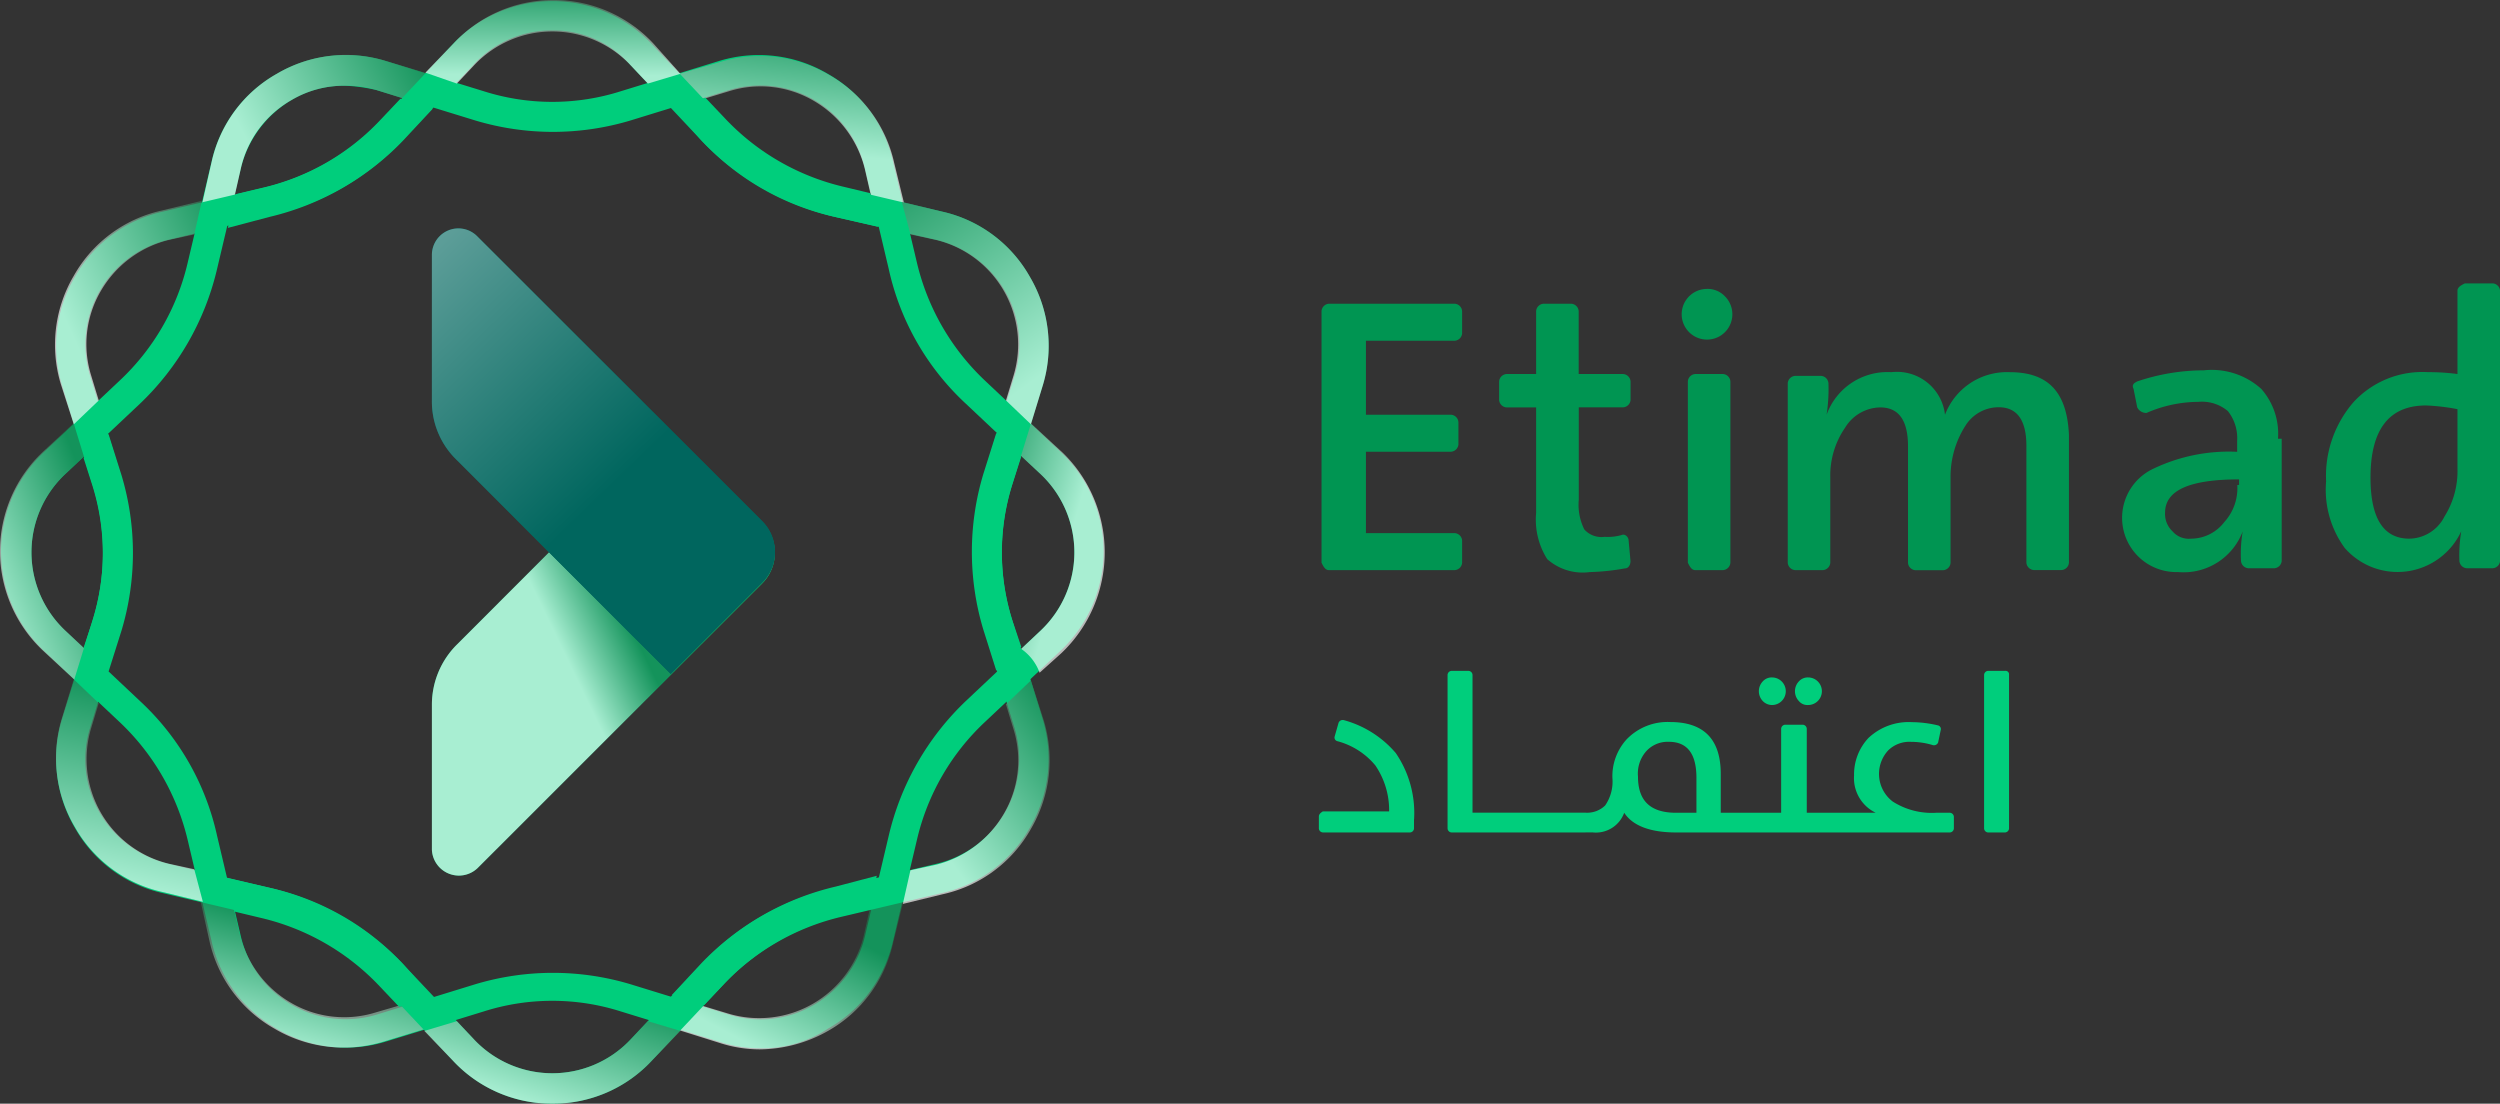 <svg xmlns="http://www.w3.org/2000/svg" xmlns:xlink="http://www.w3.org/1999/xlink" width="147.995" height="65.333" viewBox="0 0 147.995 65.333">
  <rect x="0" y="0" width="147.995" height="65.333" fill="#333333" stroke="none"/>
  <defs>
    <linearGradient id="linear-gradient" x1="0.197" y1="0.527" x2="1.005" y2="0.248" gradientUnits="objectBoundingBox">
      <stop offset="0" stop-color="#fff"/>
      <stop offset="1" stop-color="#1e754a"/>
    </linearGradient>
    <linearGradient id="linear-gradient-2" x1="0.491" y1="0.605" x2="0.618" y2="-0.265" xlink:href="#linear-gradient"/>
    <linearGradient id="linear-gradient-3" x1="0.221" y1="0.977" x2="0.851" y2="0.251" xlink:href="#linear-gradient"/>
    <linearGradient id="linear-gradient-4" x1="0.516" y1="0.633" x2="-0.245" y2="0.031" xlink:href="#linear-gradient"/>
    <linearGradient id="linear-gradient-5" x1="0.291" y1="0.977" x2="0.572" y2="0.275" xlink:href="#linear-gradient"/>
    <linearGradient id="linear-gradient-6" x1="0.274" y1="0.9" x2="0.798" y2="0.277" xlink:href="#linear-gradient"/>
    <linearGradient id="linear-gradient-7" x1="0.367" y1="0.85" x2="1.037" y2="0.102" xlink:href="#linear-gradient"/>
    <linearGradient id="linear-gradient-8" x1="0.46" y1="0.92" x2="0.584" y2="0.042" xlink:href="#linear-gradient"/>
    <linearGradient id="linear-gradient-9" x1="0.132" y1="0.723" x2="0.982" y2="-0.129" xlink:href="#linear-gradient"/>
    <linearGradient id="linear-gradient-10" x1="0.497" y1="0.9" x2="0.524" y2="-0.249" xlink:href="#linear-gradient"/>
    <linearGradient id="linear-gradient-11" x1="0.147" y1="0.648" x2="1.131" y2="-0.025" xlink:href="#linear-gradient"/>
    <linearGradient id="linear-gradient-12" x1="0.78" y1="0.864" x2="0.196" y2="-0.348" xlink:href="#linear-gradient"/>
    <linearGradient id="linear-gradient-13" x1="0.389" y1="0.506" x2="0.64" y2="0.349" gradientUnits="objectBoundingBox">
      <stop offset="0" stop-color="#fff"/>
      <stop offset="0.664" stop-color="#1e754a"/>
    </linearGradient>
    <linearGradient id="linear-gradient-14" x1="-0.703" y1="-1.052" x2="0.513" y2="0.587" gradientUnits="objectBoundingBox">
      <stop offset="0" stop-color="#fff"/>
      <stop offset="1" stop-color="#00665e"/>
    </linearGradient>
  </defs>
  <g id="Group_3978" data-name="Group 3978" transform="translate(-110.101 -139.333)">
    <g id="Group_3976" data-name="Group 3976" transform="translate(190.515 139.333)">
      <g id="Group_3969" data-name="Group 3969" transform="translate(-80.414)">
        <g id="Group_3966" data-name="Group 3966" transform="translate(0.064 3.253)">
          <path id="Path_6866" data-name="Path 6866" d="M172,63.868a7.666,7.666,0,0,1-2.377-.385l-5.846-1.8a13.389,13.389,0,0,0-8.094,0l-5.846,1.8a8.053,8.053,0,0,1-6.424-.771,7.952,7.952,0,0,1-3.854-5.2l-1.413-5.974a14.046,14.046,0,0,0-4.047-7l-4.433-4.176a8.082,8.082,0,0,1,0-11.82L134.1,24.36a13.849,13.849,0,0,0,4.047-7l1.413-5.974a7.952,7.952,0,0,1,3.854-5.2,8.053,8.053,0,0,1,6.424-.771l5.846,1.8a13.389,13.389,0,0,0,8.094,0l5.846-1.8a8.053,8.053,0,0,1,6.424.771,7.952,7.952,0,0,1,3.855,5.2l1.413,5.974a14.045,14.045,0,0,0,4.047,7l4.433,4.176a8.081,8.081,0,0,1,0,11.82l-4.433,4.176a13.85,13.85,0,0,0-4.047,7l-1.413,5.974a7.952,7.952,0,0,1-3.855,5.2A7.06,7.06,0,0,1,172,63.868ZM147.464,6.886a6.085,6.085,0,0,0-3.148.835,6.44,6.44,0,0,0-3.019,4.047l-1.413,5.974a16.071,16.071,0,0,1-4.561,7.966l-4.433,4.176a6.367,6.367,0,0,0,0,9.251l4.433,4.176a15.351,15.351,0,0,1,4.561,7.966l1.413,5.974a6.367,6.367,0,0,0,8.03,4.625l5.846-1.8a15.976,15.976,0,0,1,9.187,0l5.846,1.8a6.244,6.244,0,0,0,5.011-.578,6.44,6.44,0,0,0,3.019-4.047l1.413-5.974a16.071,16.071,0,0,1,4.561-7.966l4.433-4.176a6.367,6.367,0,0,0,0-9.251l-4.433-4.176a15.35,15.35,0,0,1-4.561-7.966l-1.413-5.974a6.367,6.367,0,0,0-8.03-4.625l-5.846,1.8a15.976,15.976,0,0,1-9.187,0l-5.846-1.8A9.961,9.961,0,0,0,147.464,6.886Z" transform="translate(-127.1 -5.064)" fill="#00ce7c"/>
        </g>
        <path id="Path_6867" data-name="Path 6867" d="M147.227,14.338l.578-2.57a6.226,6.226,0,0,1,3.019-4.047,6.085,6.085,0,0,1,3.148-.835,6.21,6.21,0,0,1,1.863.257l2.441.771a10.7,10.7,0,0,1,1.478-1.478l-3.4-1.028a8.054,8.054,0,0,0-6.424.771,7.952,7.952,0,0,0-3.854,5.2l-.771,3.4C145.878,14.659,146.521,14.466,147.227,14.338Z" transform="translate(-133.544 -1.811)" opacity="0.66" fill="url(#linear-gradient)"/>
        <path id="Path_6868" data-name="Path 6868" d="M189.542,8.078l2.762-.835a6.244,6.244,0,0,1,5.011.578,6.44,6.44,0,0,1,3.019,4.047l.514,2.248c.642.064,1.285.128,1.927.257l-.707-2.891a7.952,7.952,0,0,0-3.855-5.2,8.053,8.053,0,0,0-6.424-.771l-2.891.835A13.824,13.824,0,0,1,189.542,8.078Z" transform="translate(-149.135 -1.847)" opacity="0.66" fill="url(#linear-gradient-2)"/>
        <path id="Path_6869" data-name="Path 6869" d="M132.782,52.6l-1.927-1.8a6.367,6.367,0,0,1,0-9.251l1.992-1.863c-.193-.642-.385-1.285-.578-1.991l-2.7,2.505a8.082,8.082,0,0,0,0,11.82l2.57,2.377A7.615,7.615,0,0,1,132.782,52.6Z" transform="translate(-127 -13.481)" opacity="0.66" fill="url(#linear-gradient-3)"/>
        <path id="Path_6870" data-name="Path 6870" d="M223.119,40.313,220.614,38a18.028,18.028,0,0,1-.514,1.991l1.8,1.67a6.367,6.367,0,0,1,0,9.251L220.742,52a2.927,2.927,0,0,1,1.092,1.413l1.285-1.156a8.23,8.23,0,0,0,0-11.949Z" transform="translate(-160.291 -13.588)" opacity="0.66" fill="url(#linear-gradient-4)"/>
        <path id="Path_6871" data-name="Path 6871" d="M158.948,89.252a3.862,3.862,0,0,1-.578-.835l-2.634.771a6.244,6.244,0,0,1-5.011-.578,6.44,6.44,0,0,1-3.019-4.047l-.642-2.762H145.2l.707,3.148a7.952,7.952,0,0,0,3.854,5.2,8.053,8.053,0,0,0,6.424.771l3.148-.964C159.269,89.766,159.076,89.509,158.948,89.252Z" transform="translate(-133.508 -29.251)" opacity="0.66" fill="url(#linear-gradient-5)"/>
        <path id="Path_6872" data-name="Path 6872" d="M200.47,82.993l-.45,1.991a6.367,6.367,0,0,1-8.03,4.625l-2.762-.835a10.719,10.719,0,0,0-1.028,1.542l3.276,1.028a7.667,7.667,0,0,0,2.377.385,8.317,8.317,0,0,0,4.047-1.092,7.952,7.952,0,0,0,3.854-5.2L202.4,82.8Z" transform="translate(-148.884 -29.608)" opacity="0.66" fill="url(#linear-gradient-6)"/>
        <g id="Group_3967" data-name="Group 3967" transform="translate(3.318 0.064)">
          <path id="Path_6873" data-name="Path 6873" d="M161.545,65.369h0a7.974,7.974,0,0,1-5.91-2.57l-4.176-4.433a13.85,13.85,0,0,0-7-4.047l-5.974-1.413a7.952,7.952,0,0,1-5.2-3.854,8.053,8.053,0,0,1-.771-6.424l1.8-5.846a13.389,13.389,0,0,0,0-8.094l-1.8-5.846a8.053,8.053,0,0,1,.771-6.424,7.952,7.952,0,0,1,5.2-3.854l5.974-1.413a14.046,14.046,0,0,0,7-4.047l4.176-4.433a8.082,8.082,0,0,1,11.82,0L171.631,7.1a13.85,13.85,0,0,0,7,4.047l5.974,1.413a7.952,7.952,0,0,1,5.2,3.854,8.053,8.053,0,0,1,.771,6.424l-1.8,5.846a13.388,13.388,0,0,0,0,8.094h0l1.8,5.846a8.054,8.054,0,0,1-.771,6.424,7.952,7.952,0,0,1-5.2,3.854l-5.974,1.413a14.046,14.046,0,0,0-7,4.047L167.456,62.8A7.974,7.974,0,0,1,161.545,65.369Zm0-63.535a6.265,6.265,0,0,0-4.625,1.991l-4.176,4.433a15.35,15.35,0,0,1-7.966,4.561L138.8,14.233a6.367,6.367,0,0,0-4.625,8.03l1.8,5.846a15.977,15.977,0,0,1,0,9.186l-1.8,5.846a6.244,6.244,0,0,0,.578,5.011,6.44,6.44,0,0,0,4.047,3.019l5.974,1.413a16.071,16.071,0,0,1,7.966,4.561l4.176,4.433a6.367,6.367,0,0,0,9.251,0l4.176-4.433a15.35,15.35,0,0,1,7.966-4.561l5.974-1.413a6.367,6.367,0,0,0,4.625-8.03l-1.8-5.846a15.977,15.977,0,0,1,0-9.186l1.8-5.846a6.244,6.244,0,0,0-.578-5.011,6.44,6.44,0,0,0-4.047-3.019l-5.974-1.349a16.071,16.071,0,0,1-7.966-4.561L166.171,3.89A6.094,6.094,0,0,0,161.545,1.835Z" transform="translate(-132.164 -0.1)" fill="#00ce7c"/>
        </g>
        <g id="Group_3968" data-name="Group 3968" transform="translate(3.253)">
          <path id="Path_6874" data-name="Path 6874" d="M134.7,52.656l1.478,1.413.771-2.441a15.976,15.976,0,0,0,0-9.186L136.178,40,134.7,41.413l.514,1.606a13.389,13.389,0,0,1,0,8.094Z" transform="translate(-133.007 -14.304)" fill="#00ce7c"/>
          <path id="Path_6875" data-name="Path 6875" d="M150.441,16.1a16.07,16.07,0,0,0,7.966-4.561l1.734-1.863L158.214,9.1l-1.156,1.221a13.85,13.85,0,0,1-7,4.047l-1.606.385L148,16.745Z" transform="translate(-137.763 -3.254)" fill="#00ce7c"/>
          <path id="Path_6876" data-name="Path 6876" d="M190.67,11.505a15.35,15.35,0,0,0,7.966,4.561l2.505.578-.45-1.991-1.606-.385a14.046,14.046,0,0,1-7-4.047L190.927,9,189,9.578Z" transform="translate(-152.424 -3.218)" fill="#00ce7c"/>
          <path id="Path_6877" data-name="Path 6877" d="M198.6,81.342a16.071,16.071,0,0,0-7.966,4.561L188.9,87.767l1.927.578,1.156-1.221a13.849,13.849,0,0,1,7-4.047l1.606-.385.45-1.991Z" transform="translate(-152.388 -28.857)" fill="#00ce7c"/>
          <path id="Path_6878" data-name="Path 6878" d="M218.959,51.014h0a13.389,13.389,0,0,1,0-8.094l.514-1.606L218,39.9l-.771,2.441a15.977,15.977,0,0,0,0,9.186L218,53.969l1.478-1.413Z" transform="translate(-162.275 -14.268)" fill="#00ce7c"/>
          <path id="Path_6879" data-name="Path 6879" d="M217.78,62.7,216.3,64.113l.45,1.478a6.244,6.244,0,0,1-.578,5.011,6.44,6.44,0,0,1-4.047,3.019l-1.478.321-.45,1.991,2.377-.578a7.952,7.952,0,0,0,5.2-3.854,8.054,8.054,0,0,0,.771-6.424Z" transform="translate(-160.005 -22.421)" opacity="0.66" fill="url(#linear-gradient-7)"/>
          <path id="Path_6880" data-name="Path 6880" d="M158.371,86.039a15.35,15.35,0,0,0-7.966-4.561L147.9,80.9l.45,1.991,1.606.385a14.045,14.045,0,0,1,7,4.047l1.156,1.221,1.927-.578Z" transform="translate(-137.727 -28.929)" fill="#00ce7c"/>
          <path id="Path_6881" data-name="Path 6881" d="M140.346,73.842l-1.478-.321a6.367,6.367,0,0,1-4.625-8.03l.45-1.478L133.215,62.6l-.707,2.313a8.053,8.053,0,0,0,.771,6.424,7.952,7.952,0,0,0,5.2,3.854l2.377.578Z" transform="translate(-132.1 -22.385)" opacity="0.66" fill="url(#linear-gradient-8)"/>
          <path id="Path_6882" data-name="Path 6882" d="M179.334,94.1l-1.028,1.092a6.367,6.367,0,0,1-9.251,0L168.027,94.1l-1.927.578,1.67,1.735a7.974,7.974,0,0,0,5.91,2.57h0a7.974,7.974,0,0,0,5.91-2.57l1.67-1.735Z" transform="translate(-144.235 -33.649)" opacity="0.66" fill="url(#linear-gradient-9)"/>
          <path id="Path_6883" data-name="Path 6883" d="M168.063,4.947l1.028-1.092a6.367,6.367,0,0,1,9.251,0l1.028,1.092,1.927-.578-1.606-1.8a8.082,8.082,0,0,0-11.82,0L166.2,4.3Z" transform="translate(-144.271 0)" opacity="0.66" fill="url(#linear-gradient-10)"/>
          <path id="Path_6884" data-name="Path 6884" d="M133.179,31.734l1.478-1.413-.45-1.478a6.244,6.244,0,0,1,.578-5.011,6.44,6.44,0,0,1,4.047-3.019l1.478-.321.45-1.991-2.377.578a7.952,7.952,0,0,0-5.2,3.854,8.053,8.053,0,0,0-.771,6.424Z" transform="translate(-132.064 -6.615)" opacity="0.66" fill="url(#linear-gradient-11)"/>
          <path id="Path_6885" data-name="Path 6885" d="M210.614,20.527l1.478.321a6.367,6.367,0,0,1,4.625,8.03l-.45,1.478,1.478,1.413.707-2.313a8.053,8.053,0,0,0-.771-6.424,7.952,7.952,0,0,0-5.2-3.854L210.1,18.6Z" transform="translate(-159.969 -6.651)" opacity="0.66" fill="url(#linear-gradient-12)"/>
        </g>
      </g>
      <g id="Group_3972" data-name="Group 3972" transform="translate(-54.846 13.517)">
        <path id="Path_6886" data-name="Path 6886" d="M169.5,65.589l16.831-16.831a2.56,2.56,0,0,0,0-3.662l-5.4-5.4L168.278,52.356a5.016,5.016,0,0,0-1.478,3.533V64.5A1.6,1.6,0,0,0,169.5,65.589Z" transform="translate(-166.8 -27.713)" fill="#00ce7c"/>
        <path id="Path_6887" data-name="Path 6887" d="M169.5,65.589l16.831-16.831a2.56,2.56,0,0,0,0-3.662l-5.4-5.4L168.278,52.356a5.016,5.016,0,0,0-1.478,3.533V64.5A1.6,1.6,0,0,0,169.5,65.589Z" transform="translate(-166.8 -27.713)" opacity="0.66" fill="url(#linear-gradient-13)"/>
        <g id="Group_3970" data-name="Group 3970">
          <path id="Path_6888" data-name="Path 6888" d="M166.8,22.621v8.608a4.8,4.8,0,0,0,1.478,3.533l12.656,12.656,5.4-5.4a2.56,2.56,0,0,0,0-3.662L169.5,21.528A1.568,1.568,0,0,0,166.8,22.621Z" transform="translate(-166.8 -21.041)" fill="#00665e"/>
        </g>
        <g id="Group_3971" data-name="Group 3971">
          <path id="Path_6889" data-name="Path 6889" d="M166.8,22.621v8.608a4.8,4.8,0,0,0,1.478,3.533l12.656,12.656,5.4-5.4a2.56,2.56,0,0,0,0-3.662L169.5,21.528A1.568,1.568,0,0,0,166.8,22.621Z" transform="translate(-166.8 -21.041)" fill="url(#linear-gradient-14)"/>
        </g>
      </g>
      <g id="Group_3973" data-name="Group 3973" transform="translate(-2.34 39.714)">
        <path id="Path_6890" data-name="Path 6890" d="M5.637,40.554a6.281,6.281,0,0,0-1.088-3.926,6.179,6.179,0,0,0-3.071-1.944.264.264,0,0,0-.311.156l-.233.816a.221.221,0,0,0,.155.272,4.373,4.373,0,0,1,2.255,1.438,4.711,4.711,0,0,1,.816,2.721H.233C.117,40.165,0,40.243,0,40.4v.7a.251.251,0,0,0,.233.233H5.4a.251.251,0,0,0,.233-.233v-.544Z" transform="translate(0 -31.768)" fill="#00ce7c"/>
        <path id="Path_6891" data-name="Path 6891" d="M27.764,36.763h.428A1.782,1.782,0,0,0,30.057,35.6c.505.777,1.555,1.166,3.071,1.166H49.339a.251.251,0,0,0,.233-.233v-.7a.251.251,0,0,0-.233-.233h-.816a4.3,4.3,0,0,1-2.566-.661,2.054,2.054,0,0,1-.272-3.032,1.789,1.789,0,0,1,1.361-.505,4.439,4.439,0,0,1,1.283.194.264.264,0,0,0,.311-.155l.155-.739a.221.221,0,0,0-.155-.272,6.813,6.813,0,0,0-1.555-.194,3.467,3.467,0,0,0-2.566.933,3.148,3.148,0,0,0-.855,2.216A2.273,2.273,0,0,0,44.946,35.6H40.864V30.621a.251.251,0,0,0-.233-.233h-1.05a.251.251,0,0,0-.233.233V35.6H35.772V33.3c0-2.06-1.011-3.071-2.993-3.071a3.365,3.365,0,0,0-2.566,1.011,3.233,3.233,0,0,0-.855,2.294,2.493,2.493,0,0,1-.428,1.633,1.526,1.526,0,0,1-1.166.428H21.077V27.433a.251.251,0,0,0-.233-.233H19.833a.251.251,0,0,0-.233.233v9.1a.251.251,0,0,0,.233.233h7.93Zm3.576-4.782A1.709,1.709,0,0,1,32.7,31.4c1.088,0,1.633.7,1.633,2.138V35.6H33.128c-1.516,0-2.255-.7-2.255-2.138A1.993,1.993,0,0,1,31.34,31.982Z" transform="translate(-11.981 -27.2)" fill="#00ce7c"/>
        <path id="Path_6892" data-name="Path 6892" d="M73.277,29.833a.816.816,0,1,0,0-1.633.706.706,0,0,0-.544.233.846.846,0,0,0,0,1.166A.652.652,0,0,0,73.277,29.833Z" transform="translate(-44.316 -27.811)" fill="#00ce7c"/>
        <path id="Path_6893" data-name="Path 6893" d="M67.778,29.833a.816.816,0,1,0,0-1.633.706.706,0,0,0-.544.233.846.846,0,0,0,0,1.166A.768.768,0,0,0,67.778,29.833Z" transform="translate(-40.954 -27.811)" fill="#00ce7c"/>
        <path id="Path_6894" data-name="Path 6894" d="M102.544,27.2h-1.011a.251.251,0,0,0-.233.233v9.1a.251.251,0,0,0,.233.233h1.011a.251.251,0,0,0,.233-.233v-9.1A.206.206,0,0,0,102.544,27.2Z" transform="translate(-61.92 -27.2)" fill="#00ce7c"/>
      </g>
      <g id="Group_3974" data-name="Group 3974" transform="translate(-2.182 16.775)">
        <path id="Path_6895" data-name="Path 6895" d="M41.938,75.771h7.447a.471.471,0,0,0,.438-.438V74.018a.471.471,0,0,0-.438-.438H44.128V68.761h5.038a.471.471,0,0,0,.438-.438V67.009a.471.471,0,0,0-.438-.438H44.128V62.19h5.257a.471.471,0,0,0,.438-.438V60.438A.471.471,0,0,0,49.385,60H41.938a.471.471,0,0,0-.438.438V75.333C41.61,75.552,41.719,75.771,41.938,75.771Z" transform="translate(-41.5 -58.795)" fill="#009552"/>
        <path id="Path_6896" data-name="Path 6896" d="M57.343,73.8a1.365,1.365,0,0,1-1.2-.438,3.268,3.268,0,0,1-.329-1.752V66.133h2.628a.471.471,0,0,0,.438-.438V64.6a.471.471,0,0,0-.438-.438H55.809V60.438A.471.471,0,0,0,55.371,60H53.728a.471.471,0,0,0-.438.438v3.724H51.538a.471.471,0,0,0-.438.438v1.1a.471.471,0,0,0,.438.438H53.29v6.243a4.361,4.361,0,0,0,.657,2.738,3.158,3.158,0,0,0,2.519.767,13.419,13.419,0,0,0,2.081-.219c.219,0,.329-.219.329-.438l-.11-1.2c0-.219-.219-.438-.438-.329A3.032,3.032,0,0,1,57.343,73.8Z" transform="translate(-40.586 -58.795)" fill="#009552"/>
        <path id="Path_6897" data-name="Path 6897" d="M61.738,75.409h1.643a.471.471,0,0,0,.438-.438V64.238a.471.471,0,0,0-.438-.438H61.738a.471.471,0,0,0-.438.438V74.971C61.41,75.19,61.519,75.409,61.738,75.409Z" transform="translate(-39.615 -58.434)" fill="#009552"/>
        <path id="Path_6898" data-name="Path 6898" d="M62.433,59.2a1.5,1.5,0,1,0,1.1.438A1.406,1.406,0,0,0,62.433,59.2Z" transform="translate(-39.653 -58.871)" fill="#009552"/>
        <path id="Path_6899" data-name="Path 6899" d="M79.842,63.7a3.922,3.922,0,0,0-3.833,2.519A2.863,2.863,0,0,0,72.833,63.7,3.828,3.828,0,0,0,69,66.219h0a10.021,10.021,0,0,0,.11-1.862.471.471,0,0,0-.438-.438H67.138a.471.471,0,0,0-.438.438V74.98a.471.471,0,0,0,.438.438h1.643a.471.471,0,0,0,.438-.438V69.943a4.984,4.984,0,0,1,.876-2.957,2.48,2.48,0,0,1,2.081-1.2q1.643,0,1.643,2.3v6.9a.471.471,0,0,0,.438.438H75.9a.471.471,0,0,0,.438-.438V69.943a5.6,5.6,0,0,1,.876-3.067,2.322,2.322,0,0,1,1.971-1.1q1.643,0,1.643,2.3v6.9a.471.471,0,0,0,.438.438h1.643a.471.471,0,0,0,.438-.438V67.424C83.237,64.9,82.142,63.7,79.842,63.7Z" transform="translate(-39.101 -58.443)" fill="#009552"/>
        <path id="Path_6900" data-name="Path 6900" d="M93.99,67.652A4.016,4.016,0,0,0,93,64.7a4.374,4.374,0,0,0-3.4-1.1,12.4,12.4,0,0,0-3.943.657c-.219.11-.329.219-.219.438l.219,1.1a.6.6,0,0,0,.548.329,7.731,7.731,0,0,1,3.067-.657,2.379,2.379,0,0,1,1.752.548,2.572,2.572,0,0,1,.548,1.752v.657a10.351,10.351,0,0,0-4.928.986,3.211,3.211,0,0,0,1.424,6.133,3.742,3.742,0,0,0,3.833-2.409h0A7.794,7.794,0,0,0,91.8,74.88a.471.471,0,0,0,.438.438h1.533a.471.471,0,0,0,.438-.438V67.652ZM91.581,70.39a2.983,2.983,0,0,1-.767,2.19,2.488,2.488,0,0,1-1.971.986,1.27,1.27,0,0,1-1.1-.438,1.406,1.406,0,0,1-.438-1.1c0-1.314,1.424-1.971,4.381-1.971v.329Z" transform="translate(-37.369 -58.453)" fill="#009552"/>
        <path id="Path_6901" data-name="Path 6901" d="M103.576,59.338v4.928a12.925,12.925,0,0,0-1.752-.11,5.543,5.543,0,0,0-4.381,1.752A6.668,6.668,0,0,0,95.8,70.618a5.844,5.844,0,0,0,1.1,3.943,4.153,4.153,0,0,0,6.9-.986h0a8.851,8.851,0,0,0-.11,1.752.471.471,0,0,0,.438.438h1.533a.471.471,0,0,0,.438-.438V59.338a.471.471,0,0,0-.438-.438h-1.643C103.795,59.01,103.576,59.119,103.576,59.338Zm0,10.514a5.057,5.057,0,0,1-.767,2.847,2.369,2.369,0,0,1-2.081,1.314q-2.3,0-2.3-3.614,0-4.271,3.286-4.271a12.2,12.2,0,0,1,1.862.219Z" transform="translate(-36.331 -58.9)" fill="#009552"/>
      </g>
    </g>
  </g>
</svg>
